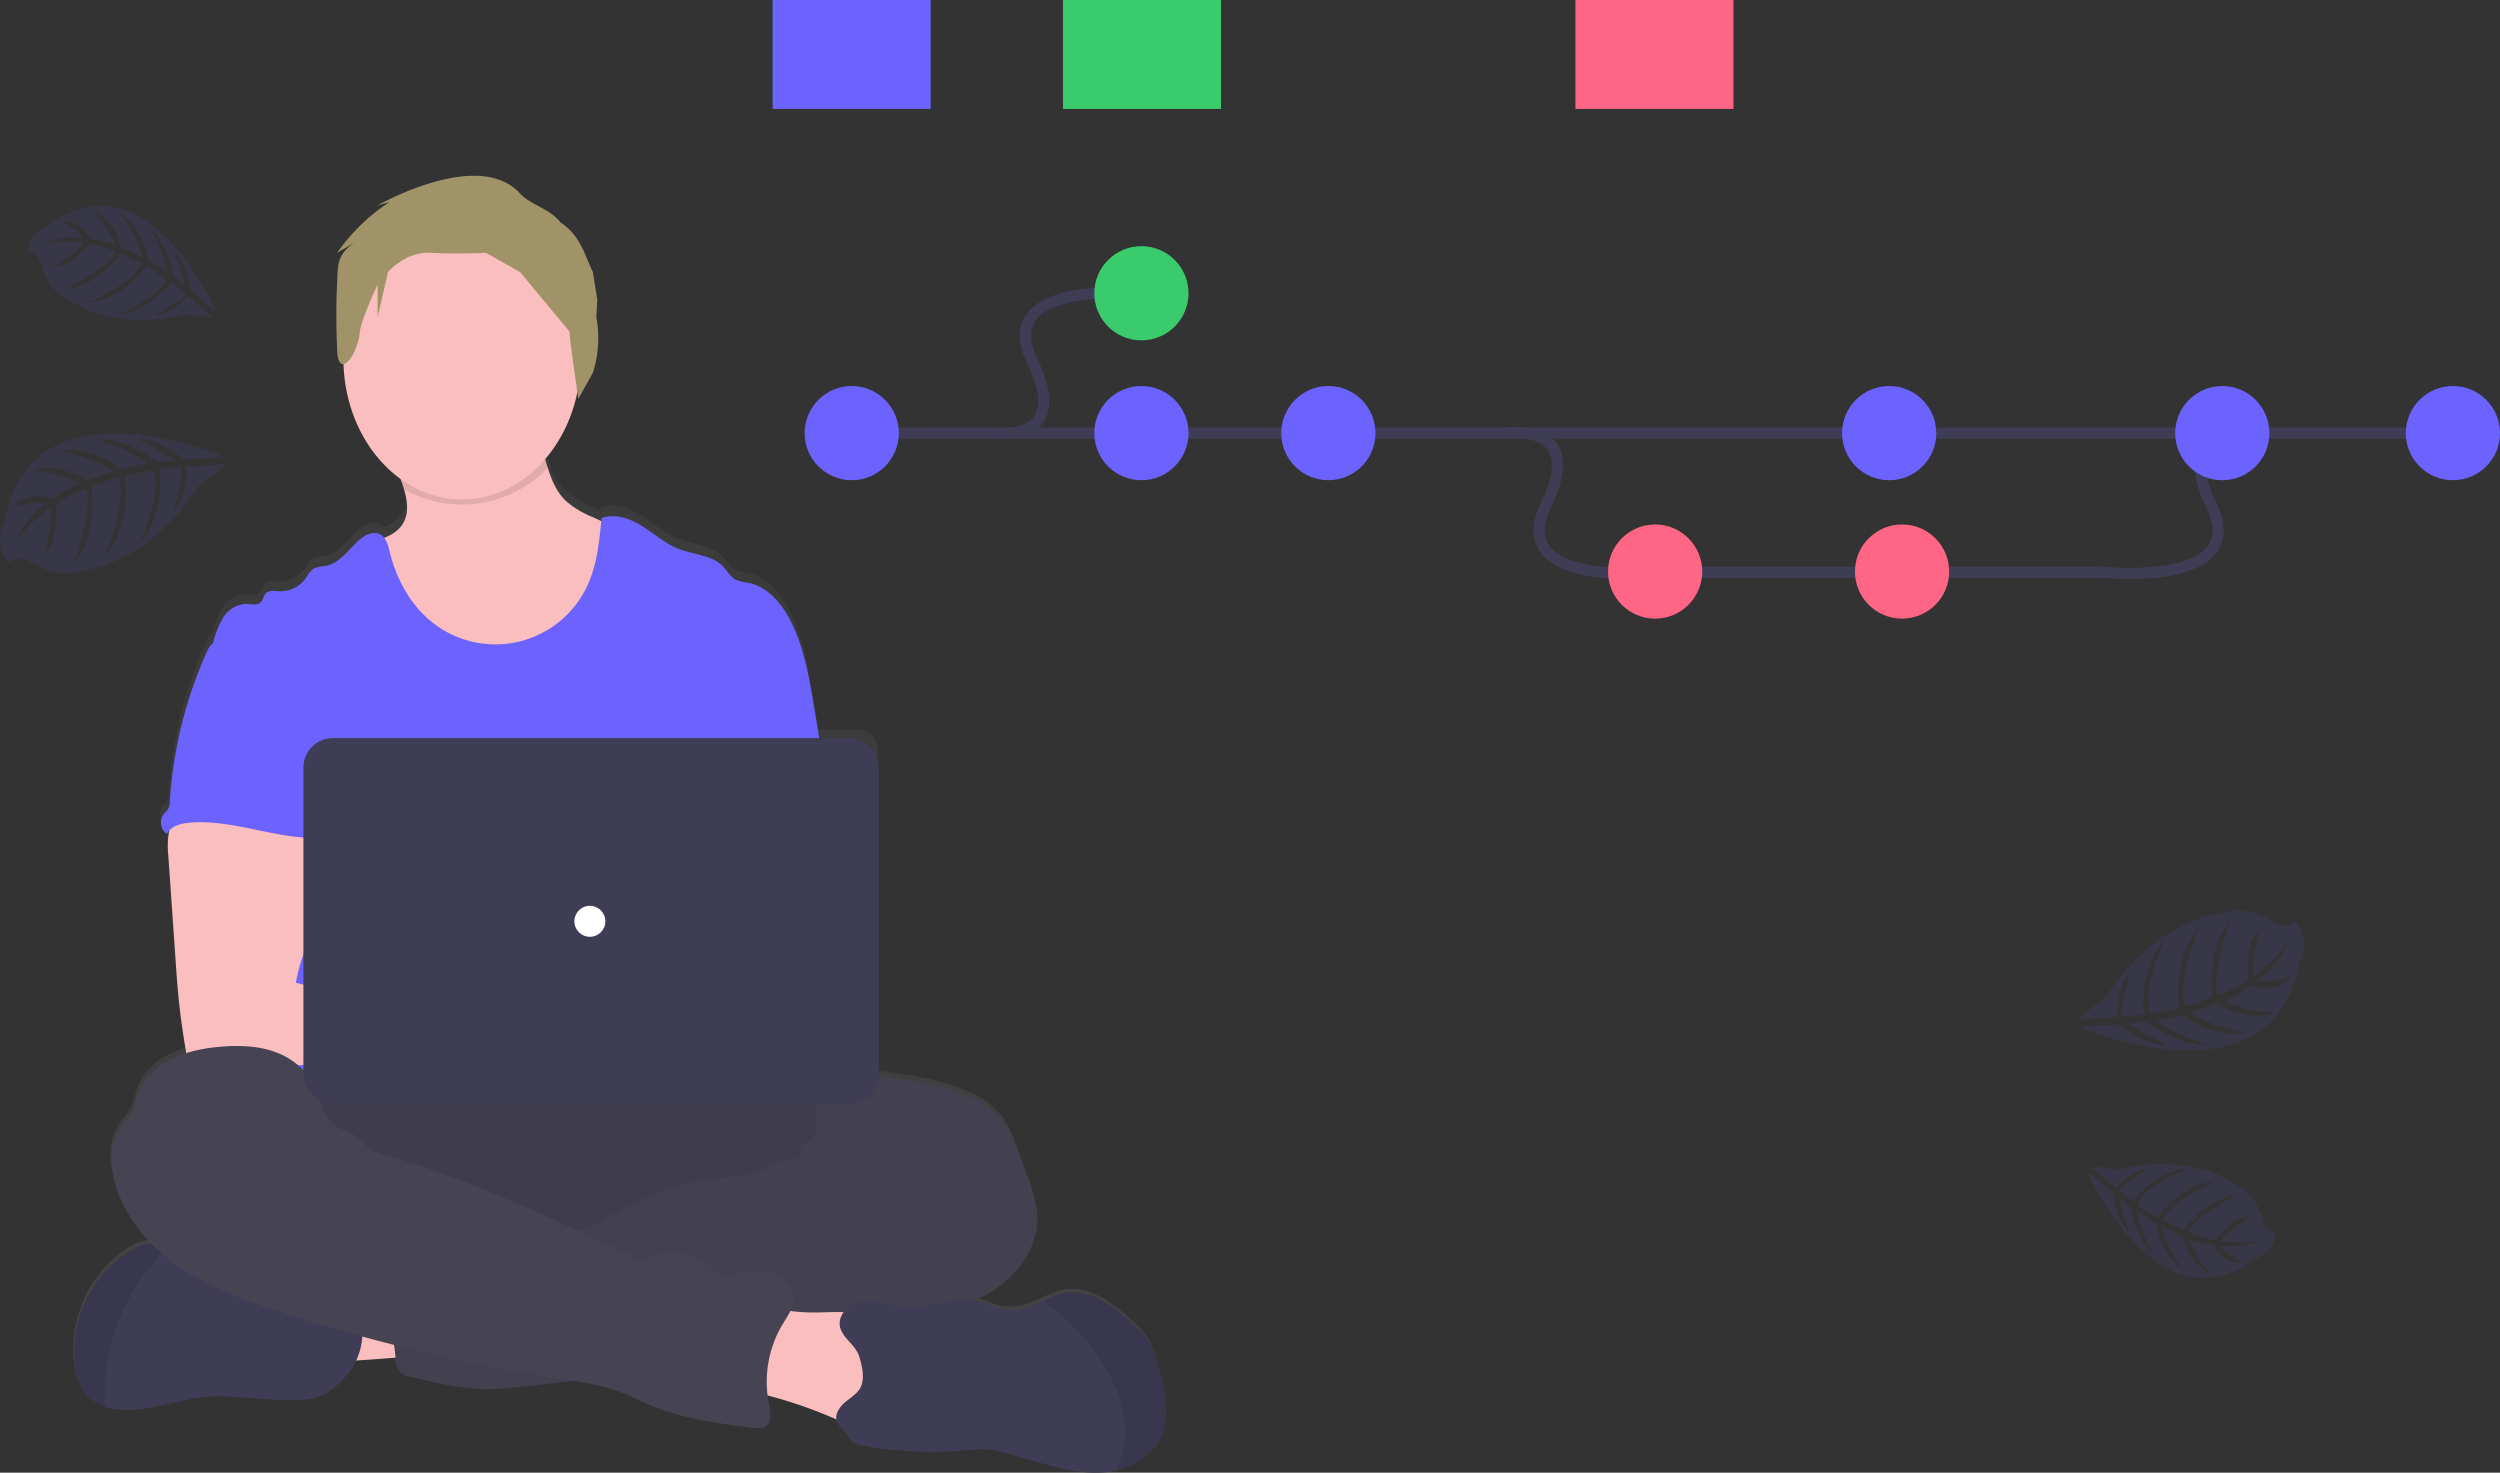 <svg xmlns="http://www.w3.org/2000/svg" xmlns:xlink="http://www.w3.org/1999/xlink" width="674.38" height="397.257" viewBox="0 0 674.38 397.257"><rect x="0" y="0" width="674.38" height="397.257" fill="#333333" stroke="none"/><defs><linearGradient id="a" x1="0.5" y1="1" x2="0.5" gradientUnits="objectBoundingBox"><stop offset="0" stop-color="gray" stop-opacity="0.251"/><stop offset="0.54" stop-color="gray" stop-opacity="0.122"/><stop offset="1" stop-color="gray" stop-opacity="0.102"/></linearGradient></defs><g transform="translate(-417 -325)"><path d="M401.908,612.036a26.421,26.421,0,0,0-2.785-7.261,25.43,25.43,0,0,0-4.56-4.991c-5.047-4.581-11.243-9.231-17.933-8.075a23.94,23.94,0,0,0-5.945,2.172c-.975.453-1.956.905-2.959,1.288a14.738,14.738,0,0,1-8.925.78c-1.532-.411-2.959-1.149-4.469-1.608a14.157,14.157,0,0,0-2.193-.473,37.356,37.356,0,0,0,4.24-2.235c7.5-4.595,13.491-12.9,12.656-21.783a35.961,35.961,0,0,0-2.325-8.667l-2.673-7.393c-1.156-3.2-2.353-6.467-4.462-9.127a23.093,23.093,0,0,0-9.14-6.474c-7.414-3.223-15.517-4.358-23.516-5.458l-.557-.077V446.241a5.569,5.569,0,0,0-5.569-5.569H310.281q-.7-4.26-1.392-8.507c-1.323-8.082-2.694-16.311-6.418-23.586-2.437-4.762-6.314-9.308-11.542-10.24a11.2,11.2,0,0,1-3-.7c-1.532-.752-2.367-2.423-3.543-3.655-3.035-3.181-7.971-3.23-12.036-4.873-3.592-1.427-6.53-4.114-9.8-6.182s-7.337-3.536-10.957-2.193a7.342,7.342,0,0,1-.077.787l-2.325-1.072a25.612,25.612,0,0,1-7.073-4.26c-2.583-2.437-3.961-5.667-5.033-9.1-.111-.355-.216-.7-.327-1.079,4.45-4.54-44.525,1.873-38.991,5.166.195.578.383,1.149.55,1.733.912,3.154,1.351,6.453-.23,9.21a9.745,9.745,0,0,1-5.138,4,3.4,3.4,0,0,0-1.149-.975c-1.831-.919-4.031.2-5.569,1.566-2.785,2.52-5.054,6.133-8.716,6.961-1.323.306-2.785.244-3.885,1.051a9.049,9.049,0,0,0-1.8,2.367,8.3,8.3,0,0,1-7.122,3.55c-1.274-.063-2.785-.355-3.655.578-.647.7-.7,1.8-1.392,2.457-.933.919-2.464.473-3.766.418a7.525,7.525,0,0,0-6.2,3.55,23.2,23.2,0,0,0-2.785,6.961v.042a4.971,4.971,0,0,0-.508.425,7.343,7.343,0,0,0-1.538,2.492,118.95,118.95,0,0,0-9.816,40.5,4.177,4.177,0,0,1-.446,1.963,9.656,9.656,0,0,1-1.023,1.114,3.905,3.905,0,0,0,.647,5.569,4.384,4.384,0,0,1,.745-.989c-.077.32-.146.633-.2.919a24.706,24.706,0,0,0-.077,6.126q.989,14.508,2,28.995c.188,2.736.376,5.465.627,8.194q.731,7.922,2.088,15.782a6.8,6.8,0,0,0,.153.7c-5.674,1.8-10.721,5.061-12.844,10.5-.738,1.88-1.072,3.926-1.977,5.729-1,1.977-2.631,3.557-3.717,5.493-1.873,3.328-1.956,7.407-1.274,11.138,1.316,7.275,5.249,13.777,10.442,19.068h-.7a10.888,10.888,0,0,0-4.755,1.706c-10.985,6.418-17.265,20.188-14.974,32.761a14.055,14.055,0,0,0,2.882,6.822,10.8,10.8,0,0,0,5.068,3.1,17.608,17.608,0,0,0,3.738.7c8.563.7,16.854-3.272,25.437-3.606a68.21,68.21,0,0,1,8.514.4q6.2.515,12.426.654c6.746.16,10.54-1.636,14.842-6.676a18.173,18.173,0,0,0,2.624-4.135c3.662-.209,7.706-.529,10.63-.766l.042.4c.16,1.392.4,2.993,1.518,3.871a5.3,5.3,0,0,0,2.088.856c7.031,1.727,14.146,3.481,21.386,3.481a90.31,90.31,0,0,0,10.157-.78l12.719-1.469a63.351,63.351,0,0,1,10.93,2.381c3.676,1.246,7.108,3.1,10.7,4.567,8.354,3.383,17.334,4.595,26.231,5.778,1.518.2,3.258.341,4.379-.7,1.448-1.392.968-3.717.557-5.667-.167-.8-.292-1.6-.39-2.409a122,122,0,0,1,17.571,6.1l1,.439c.292,1.518,1.692,2.729,3.035,4.365a11.136,11.136,0,0,0,1.538,1.907,5.132,5.132,0,0,0,2.207.794,102.9,102.9,0,0,0,28.493,1.288,29.141,29.141,0,0,1,5.876-.2,25.465,25.465,0,0,1,4.246.954l8.054,2.311c5.938,1.7,12.016,3.418,18.177,3.035a23.257,23.257,0,0,0,3.71-.536c4.873-1.128,9.412-3.85,11.751-8.229,3.311-5.962,1.786-13.282,0-19.826Z" transform="translate(327.473 81.11)" fill="url(#a)"/><path d="M205.03,745.4c-1.469-3.342-2.861-7.184-1.392-10.526a8.945,8.945,0,0,1,4.629-4.351,22.273,22.273,0,0,1,6.265-1.545A87.443,87.443,0,0,1,234.9,728.7c.494,3.912-.55,7.88-1.448,11.661-.814,3.481-1.281,4-4.873,4.177C226.255,744.66,205.58,746.63,205.03,745.4Z" transform="translate(299.001 -53.61)" fill="#fbbebe"/><ellipse cx="99.55" cy="27.846" rx="99.55" ry="27.846" transform="translate(466.473 613.555)" fill="#464353"/><ellipse cx="99.55" cy="27.846" rx="99.55" ry="27.846" transform="translate(466.473 613.555)" opacity="0.1"/><path d="M291.085,444.6a30.972,30.972,0,0,1-15.97,14.508,40.083,40.083,0,0,1-12.677,2.409,36.111,36.111,0,0,1-13.993-1.706c-5.959-2.158-10.909-6.572-14.619-11.716s-6.265-11.02-8.486-16.944c-1.17-3.084-2.283-6.37-1.733-9.628,3.585-.814,7.511-2.012,9.363-5.193,1.58-2.729,1.142-6,.23-9.12-.258-.884-.557-1.761-.856-2.6-.7-2.019-3.1-5.855-1.392-7.581,1.065-1.093,5.527-1.65,7.066-2.36,4.741-2.186,9.113-5.346,14.32-6.384,4.5-.9,9.154-.056,13.651.877a4.49,4.49,0,0,1,1.685.606,4.052,4.052,0,0,1,1.253,1.88c1.281,3.119,2.033,6.565,3.063,9.816,1.072,3.4,2.45,6.6,5.033,9.015a25.7,25.7,0,0,0,7.08,4.219l6.168,2.826a8.11,8.11,0,0,1,2.917,1.887,7.386,7.386,0,0,1,1.392,3.787,35.378,35.378,0,0,1-3.495,21.407Z" transform="translate(292.787 49.8)" fill="#fbbebe"/><path d="M274.971,401.461a32.023,32.023,0,0,1-38.755,5.75c-.258-.884-.557-1.761-.856-2.6-.7-2.019-3.1-5.855-1.392-7.581,1.065-1.093,5.527-1.65,7.066-2.36,4.741-2.186,9.113-5.346,14.32-6.384,4.5-.9,9.154-.056,13.652.877a4.49,4.49,0,0,1,1.685.606,4.052,4.052,0,0,1,1.253,1.88c1.245,3.115,2,6.561,3.027,9.812Z" transform="translate(289.777 49.8)" opacity="0.1"/><path d="M32.023,0C49.709,0,64.046,17.019,64.046,38.013S49.709,76.026,32.023,76.026,0,59.007,0,38.013A41.738,41.738,0,0,1,10.131,10.27,29.27,29.27,0,0,1,32.023,0Z" transform="translate(509.635 383.68)" fill="#fbbebe"/><path d="M328.237,493.4l-2.631-15.942c-1.33-8-2.7-16.151-6.419-23.356-2.443-4.72-6.321-9.217-11.549-10.15a11.173,11.173,0,0,1-3.007-.7c-1.532-.738-2.367-2.395-3.543-3.62-3.035-3.147-7.978-3.2-12.043-4.8-3.592-1.392-6.53-4.072-9.8-6.119s-7.344-3.481-10.964-2.172c-.585,6.231-1.2,12.6-3.85,18.274A27.345,27.345,0,0,1,223.174,455.1c-6.2-4.671-10.178-11.876-12.029-19.416-.453-1.838-.968-3.947-2.659-4.79-1.831-.919-4.031.2-5.569,1.545-2.785,2.5-5.061,6.077-8.723,6.92-1.323.306-2.785.244-3.885,1.044a8.841,8.841,0,0,0-1.81,2.346,8.354,8.354,0,0,1-7.122,3.523c-1.274-.063-2.785-.355-3.655.571-.647.7-.7,1.782-1.392,2.43-.94.912-2.464.466-3.773.418a7.612,7.612,0,0,0-6.2,3.481,22.454,22.454,0,0,0-2.785,6.864c7.609,16.944,14.57,33.91,22.179,50.854a4.337,4.337,0,0,1,.55,2.088,5.089,5.089,0,0,1-.947,2.089c-3.731,5.994-3.613,13.533-3.2,20.578s.912,14.487-2.235,20.8c-.856,1.733-1.97,3.321-2.785,5.054-1.907,3.926-2.6,16.485-1.483,20.7H333.034c-3-8.249-1.859-24.8-1.232-33.561.439-6.126-.7-12.245-1.183-18.371-1.066-12.507-.314-24.376-2.382-36.867Z" transform="translate(310.986 38.209)" fill="#6c63ff"/><path d="M146.149,544.865a24.645,24.645,0,0,0-.084,6.077l2,28.73c.188,2.708.376,5.409.627,8.11.48,5.242,1.2,10.442,2.088,15.636a2.785,2.785,0,0,0,2.854,2.708c8.806,1.866,17.9,1.789,26.892,1.281,13.714-.766,27.407-2.513,41.143-2.214,3.536.077,7.658,0,9.8-2.785s.9-7.289-1.9-9.537-6.6-2.785-10.192-2.785c-4.755-.049-9.509.627-14.25.348a70.594,70.594,0,0,1-12.823-2.36l-11.835-2.945a45.622,45.622,0,0,1,3.112-10.366c2.325-6.036,4.5-12.273,4.539-18.74s-2.4-13.269-7.692-16.972c-4.358-3.042-9.969-3.606-15.281-3.481-3.864.111-10.54-.815-14.069.7-2.792,1.223-4.407,5.859-4.929,8.595Z" transform="translate(316.35 4.985)" fill="#fbbebe"/><path d="M356.9,643.11c2.318-.884,4.873-.564,7.358-.23,8,1.093,16.116,2.214,23.53,5.409a23.1,23.1,0,0,1,9.147,6.412c2.088,2.638,3.307,5.869,4.462,9.05l2.673,7.324a35.253,35.253,0,0,1,2.332,8.584c.835,8.765-5.158,17.028-12.7,21.581s-16.415,6.175-25.061,7.873-17.327,3.578-25.939,5.569a104.418,104.418,0,0,1-12.2,2.4c-9.217,1.044-18.852-.494-27.609,2.555-3.481,1.218-6.9,3.028-10.512,3.871a65.393,65.393,0,0,1-7.268,1.107l-16.575,1.894a90.42,90.42,0,0,1-10.164.78c-7.24,0-14.362-1.713-21.393-3.425a5.412,5.412,0,0,1-2.088-.842c-1.114-.877-1.357-2.43-1.518-3.836q-1.065-9.335-1.866-18.692c-.167-2.026-.292-4.219.815-5.924,1.392-2.088,4.107-2.743,6.586-3.147a171.87,171.87,0,0,1,31.8-2.207c4.045-4.045,10.714-4.066,16.011-6.265a47.623,47.623,0,0,0,5.646-3.07,73.791,73.791,0,0,1,31-9.795,28.854,28.854,0,0,0,6.342-.9c4.1-1.274,7.839-4.741,12.05-3.892.522-1.441.884-3.369,2.088-4.358.6-.508,1.337-.849,1.887-1.392,1.163-1.177,1.267-3.028,1.093-4.671s-.564-3.328-.139-4.929a6.815,6.815,0,0,1,.773-1.719c2.091-3.611,5.244-5.463,9.439-5.115Z" transform="translate(290.375 -27.571)" fill="#464353"/><path d="M356.9,643.11c2.318-.884,4.873-.564,7.358-.23,8,1.093,16.116,2.214,23.53,5.409a23.1,23.1,0,0,1,9.147,6.412c2.088,2.638,3.307,5.869,4.462,9.05l2.673,7.324a35.253,35.253,0,0,1,2.332,8.584c.835,8.765-5.158,17.028-12.7,21.581s-16.415,6.175-25.061,7.873-17.327,3.578-25.939,5.569a104.418,104.418,0,0,1-12.2,2.4c-9.217,1.044-18.852-.494-27.609,2.555-3.481,1.218-6.9,3.028-10.512,3.871a65.393,65.393,0,0,1-7.268,1.107l-16.575,1.894a90.42,90.42,0,0,1-10.164.78c-7.24,0-14.362-1.713-21.393-3.425a5.412,5.412,0,0,1-2.088-.842c-1.114-.877-1.357-2.43-1.518-3.836q-1.065-9.335-1.866-18.692c-.167-2.026-.292-4.219.815-5.924,1.392-2.088,4.107-2.743,6.586-3.147a171.87,171.87,0,0,1,31.8-2.207c4.045-4.045,10.714-4.066,16.011-6.265a47.623,47.623,0,0,0,5.646-3.07,73.791,73.791,0,0,1,31-9.795,28.854,28.854,0,0,0,6.342-.9c4.1-1.274,7.839-4.741,12.05-3.892.522-1.441.884-3.369,2.088-4.358.6-.508,1.337-.849,1.887-1.392,1.163-1.177,1.267-3.028,1.093-4.671s-.564-3.328-.139-4.929a6.815,6.815,0,0,1,.773-1.719c2.091-3.611,5.244-5.463,9.439-5.115Z" transform="translate(290.375 -27.571)" opacity="0.05"/><path d="M183.065,743.565c-4.309,4.991-8.1,6.773-14.849,6.613q-6.224-.146-12.433-.647a69.758,69.758,0,0,0-8.521-.4c-8.59.334-16.882,4.267-25.451,3.578a18.042,18.042,0,0,1-3.738-.7,10.881,10.881,0,0,1-5.073-3.07,13.867,13.867,0,0,1-2.882-6.76A31.845,31.845,0,0,1,125.1,709.732a10.985,10.985,0,0,1,4.762-1.692,11.284,11.284,0,0,1,4.817,1.058l.1.042a36.428,36.428,0,0,1,11.932,7.964,6.726,6.726,0,0,0,1.824,1.469,6.267,6.267,0,0,0,2.151.4l9.147.578a21.674,21.674,0,0,1,4.6.633,36.515,36.515,0,0,1,4.831,2.089c4.922,2.2,10.38,2.785,15.7,3.634a2.347,2.347,0,0,1,1.392.557,2.18,2.18,0,0,1,.432.9,17.759,17.759,0,0,1-3.717,16.193Z" transform="translate(327.37 -47.474)" fill="#3f3d56"/><path d="M134.78,709.15a54.924,54.924,0,0,0-9.154,11.445,57.279,57.279,0,0,0-7.477,22.653,42.05,42.05,0,0,0-.077,8.778A10.881,10.881,0,0,1,113,748.949a13.866,13.866,0,0,1-2.882-6.76A31.845,31.845,0,0,1,125.1,709.742a10.984,10.984,0,0,1,4.762-1.692,11.286,11.286,0,0,1,4.817,1.058Z" transform="translate(327.37 -47.477)" opacity="0.1"/><path d="M390.912,733.939c5.117-.139,10.86-.4,14.619,3.049,3.585,3.258,4.059,8.632,4.3,13.471l.272,5.618a11.222,11.222,0,0,1-.536,5.068c-1.225,2.785-4.588,4.128-7.658,3.968s-5.889-1.5-8.7-2.715a122.32,122.32,0,0,0-23.669-7.456q.4-5.827,1.323-11.6c.425-2.666.494-7.129,2.276-9.342,1.887-2.339,4.344-1.072,6.906-.64a55.429,55.429,0,0,0,10.867.578Z" transform="translate(248.402 -54.946)" fill="#fbbebe"/><path d="M181.125,646.707c0,.7-1.093,0-1.19-.745-.766-5.632-5.235-10.275-10.442-12.531s-11.138-2.374-16.777-1.838c-8.528.808-18.1,4.072-21.219,12.043-.738,1.866-1.072,3.885-1.977,5.674-1,1.963-2.638,3.529-3.724,5.437-1.873,3.3-1.949,7.344-1.274,11.076,1.817,9.955,8.625,18.469,16.875,24.365s17.891,9.419,27.5,12.593A477,477,0,0,0,246.869,721.4a74.925,74.925,0,0,1,12.726,2.625c3.676,1.232,7.115,3.077,10.707,4.525,8.354,3.355,17.341,4.553,26.245,5.729,1.518.2,3.258.334,4.379-.7,1.448-1.344.968-3.683.557-5.611a30.178,30.178,0,0,1,3.557-21.414c1.49-2.506,3.425-5.075,3.147-7.978-.334-3.383-3.7-5.778-7.059-6.321s-6.767.258-10.136.7a5.43,5.43,0,0,1-3.446-.341,6.885,6.885,0,0,1-1.351-1.2,15.267,15.267,0,0,0-17.78-2.485c-1.246.7-3.133-.856-4.428-1.441l-14.64-6.627c-16.819-7.609-33.722-15.253-51.515-20.07a10.82,10.82,0,0,1-3.968-1.65c-.884-.7-1.518-1.643-2.332-2.416-1.775-1.678-4.247-2.346-6.377-3.536S180.637,649.1,181.125,646.707Z" transform="translate(322.969 -24.165)" fill="#464353"/><path d="M492.142,766.686c-2.339,4.337-6.878,7.038-11.751,8.152a23.324,23.324,0,0,1-3.717.529c-6.161.383-12.245-1.323-18.183-3.007l-8.061-2.269a25.456,25.456,0,0,0-4.247-.947,29.141,29.141,0,0,0-5.876.2,104.135,104.135,0,0,1-28.542-1.281,5.031,5.031,0,0,1-2.207-.787,10.965,10.965,0,0,1-1.539-1.887c-2.193-2.638-4.553-4.177-1.956-7.658,1.5-2.019,4.274-3.028,5.437-5.346s.418-5.611-.272-8.006c-.94-3.307-4.031-4.734-5.138-7.769-.828-2.29.564-4.95,2.659-6.2a11.047,11.047,0,0,1,7.1-1.023c2.416.32,4.783,1,7.212,1.19,7.143.571,14.445-3.112,21.3-1.037,1.511.459,2.938,1.19,4.469,1.594a14.863,14.863,0,0,0,8.932-.773c1-.376,1.984-.828,2.959-1.274a23.828,23.828,0,0,1,5.952-2.151c6.69-1.149,12.893,3.481,17.94,8a25.363,25.363,0,0,1,4.56,4.943,24.813,24.813,0,0,1,2.785,7.191c1.848,6.445,3.372,13.7.184,19.616Z" transform="translate(237.65 -53.164)" fill="#3f3d56"/><path d="M516.509,766.667c-2.339,4.337-6.878,7.038-11.751,8.152a22.757,22.757,0,0,0,2.471-11.946c-.418-6.62-3.328-12.858-7.038-18.358a65.019,65.019,0,0,0-7.755-9.447c-2.214-2.228-4.936-4-7.317-6.036a23.823,23.823,0,0,1,5.952-2.151c6.69-1.149,12.893,3.481,17.94,8a25.359,25.359,0,0,1,4.56,4.943,24.81,24.81,0,0,1,2.785,7.191c1.817,6.485,3.344,13.735.153,19.652Z" transform="translate(213.283 -53.146)" opacity="0.1"/><path d="M157,473.672a7.206,7.206,0,0,0-1.545,2.471,116.858,116.858,0,0,0-9.816,40.112,4.01,4.01,0,0,1-.453,1.942,8.5,8.5,0,0,1-1.023,1.107,3.843,3.843,0,0,0,.654,5.569c1.149-2.165,3.9-2.868,6.342-3.056,11.7-.926,23.133,4.518,34.87,4.107-.828-2.861-2.019-5.611-2.694-8.507-2.986-12.858,4.462-26.857-.1-39.242-.912-2.478-2.437-4.915-4.838-6a12.888,12.888,0,0,0-3.1-.821c-2.966-.536-8.869-2.826-11.737-1.907-1.058.341-1.476,1.337-2.353,1.935-1.33.856-3.1,1.169-4.207,2.29Z" transform="translate(317.157 25.088)" fill="#6c63ff"/><rect width="155.242" height="98.853" rx="7.97" transform="translate(498.844 524.099)" fill="#3f3d56"/><circle cx="4.177" cy="4.177" r="4.177" transform="translate(571.94 569.349)" fill="#fff"/><path d="M21.344,116.835H456.48" transform="translate(625.411 325)" fill="none" stroke="#3f3d56" stroke-miterlimit="10" stroke-width="3"/><path d="M466.46,377.307s20.808,2.889,10.032-19.437,29.238-18.1,29.238-18.1" transform="translate(218.952 64.521)" fill="none" stroke="#3f3d56" stroke-miterlimit="10" stroke-width="3"/><path d="M665.53,393.777s20.808-2.882,10.031,19.443,29.238,18.1,29.238,18.1" transform="translate(158.465 48.051)" fill="none" stroke="#3f3d56" stroke-miterlimit="10" stroke-width="3"/><path d="M935.02,393.777s-20.815-2.882-10.031,19.443-29.238,18.1-29.238,18.1" transform="translate(88.513 48.051)" fill="none" stroke="#3f3d56" stroke-miterlimit="10" stroke-width="3"/><path d="M358.852,154.364H244.036" transform="translate(625.411 325)" fill="none" stroke="#3f3d56" stroke-miterlimit="10" stroke-width="3"/><circle cx="12.705" cy="12.705" r="12.705" transform="translate(634.05 429.13)" fill="#6c63ff"/><circle cx="12.705" cy="12.705" r="12.705" transform="translate(712.193 391.406)" fill="#3acc6c"/><circle cx="12.705" cy="12.705" r="12.705" transform="translate(712.193 429.13)" fill="#6c63ff"/><circle cx="12.705" cy="12.705" r="12.705" transform="translate(762.622 429.13)" fill="#6c63ff"/><circle cx="12.705" cy="12.705" r="12.705" transform="translate(850.769 466.472)" fill="#ff6584"/><circle cx="12.705" cy="12.705" r="12.705" transform="translate(917.377 466.472)" fill="#ff6584"/><circle cx="12.705" cy="12.705" r="12.705" transform="translate(913.903 429.13)" fill="#6c63ff"/><circle cx="12.705" cy="12.705" r="12.705" transform="translate(1065.97 429.13)" fill="#6c63ff"/><circle cx="12.705" cy="12.705" r="12.705" transform="translate(1003.762 429.13)" fill="#6c63ff"/><path d="M0,0H42.625V29.378H0Z" transform="translate(625.411 325)" fill="#6c63ff"/><path d="M78.331,0h42.625V29.378H78.331Z" transform="translate(625.411 325)" fill="#3acc6c"/><path d="M216.572,0H259.2V29.378H216.572Z" transform="translate(625.411 325)" fill="#ff6584"/><path d="M141,400.07s-52.048-21.887-58.87,17.605c0,0-3.557,6.154,1.392,11.236,0,0,1.065-2.729,6.091.091a25.875,25.875,0,0,0,5.681,2.311,12.781,12.781,0,0,0,8.089-.432s17.118-.926,31.515-23.321c0,0,6.175-3.815,6.481-5.249l-10.317.7s.794,7.553-3.481,12.085c0,0,3.787-11.723,1.97-12.05-.369-.07-5.451.6-5.451.6s1.316,13.136-5.569,19.931c0,0,6.391-13.359,3.613-19.694l-7.616,1.469s2.088,13.819-5.444,21.852c0,0,6.2-14.2,3.8-21.414l-7.289,2.45s1.754,13.512-4.546,20.188c0,0,5.5-17.132,2.91-19.492,0,0-6.558,2.659-7.957,4.177,0,0,1.037,9.746-2.966,13.262,0,0,2.457-11.835,1.239-12.322,0,0-7.616,5.736-9.941,10.686,0,0,2.9-7.56,8.987-11.835,0,0-5.117-.863-9.05,1.274,0,0,2.631-5.019,10.895-2.638,0,0,6.119-4.24,7.344-4.177,0,0-7.818-3.481-13.464-3.049,0,0,6.057-3.481,15.371,2.332l7.275-2.624S101.6,398.85,96.544,398.87c0,0,6.725-2.6,17.035,4.636l7.449-1.518s-8.354-5.117-13.986-6.307c0,0,6.753-1.072,16.137,5.952l5.089-.425s-6.161-3.634-8.027-4.518-1.782-1.455-1.782-1.455a24.289,24.289,0,0,1,11.932,5.7S140.962,400.717,141,400.07Z" transform="translate(336.107 47.94)" fill="#6c63ff" opacity="0.1"/><path d="M142.411,334.031s-18.434-42.653-44.992-23.091c0,0-5.611,1.629-5.569,7.449,0,0,2.186-1.016,3.571,3.53a20.954,20.954,0,0,0,2.088,4.6,10.442,10.442,0,0,0,5.047,4.351s10.7,9.2,32.023,4.1c0,0,5.848,1.246,6.843.578l-6.516-5.479s-3.836,4.943-8.973,5.179c0,0,8.932-4.8,8.041-6.036-.181-.251-3.585-2.743-3.585-2.743s-6.7,8.549-14.619,8.681c0,0,11.41-4.3,13.366-9.642l-5.36-3.481s-6.76,9.4-15.81,9.892c0,0,11.772-4.908,14.459-10.561l-5.729-2.694s-6.655,9.05-14.181,9.391c0,0,13.032-7.045,12.83-9.92,0,0-5.409-2.158-7.129-2.033,0,0-4.922,6.37-9.314,6.189,0,0,8.208-5.632,7.762-6.613,0,0-7.8-.933-12,.7,0,0,6.029-2.84,12.078-1.907,0,0-2.548-3.432-6.091-4.386,0,0,4.428-1.483,7.978,4.629,0,0,6.043.975,6.753,1.7,0,0-2.652-6.537-6.265-9.482,0,0,5.569,1.392,7.8,10.143l5.82,2.583s-3.049-8.827-6.07-11.688c0,0,5.479,2.283,7.484,12.461l5.291,3.335s-2.047-7.8-4.713-11.716c0,0,4.622,3.216,6.189,12.733l3.272,2.645s-1.594-5.667-2.2-7.254-.23-1.88-.23-1.88a19.945,19.945,0,0,1,3.822,10.219s6.428,5.873,6.824,5.518Z" transform="translate(332.777 74.744)" fill="#6c63ff" opacity="0.1"/><path d="M81.272,425.724s52.048,21.887,58.87-17.605c0,0,3.557-6.154-1.392-11.236,0,0-1.065,2.729-6.091-.091a25.875,25.875,0,0,0-5.681-2.311,12.782,12.782,0,0,0-8.089.432s-17.118.926-31.515,23.321c0,0-6.175,3.815-6.481,5.249l10.317-.7s-.794-7.553,3.481-12.085c0,0-3.787,11.723-1.97,12.05.369.07,5.451-.6,5.451-.6s-1.316-13.136,5.569-19.931c0,0-6.391,13.359-3.613,19.694l7.616-1.469s-2.088-13.819,5.444-21.852c0,0-6.2,14.2-3.8,21.414l7.289-2.45s-1.754-13.512,4.546-20.188c0,0-5.5,17.132-2.91,19.492,0,0,6.558-2.659,7.957-4.177,0,0-1.037-9.746,2.966-13.262,0,0-2.457,11.835-1.239,12.322,0,0,7.616-5.736,9.941-10.686,0,0-2.9,7.56-8.987,11.835,0,0,5.117.863,9.05-1.274,0,0-2.631,5.019-10.895,2.638,0,0-6.119,4.24-7.344,4.177,0,0,7.818,3.481,13.464,3.049,0,0-6.057,3.481-15.371-2.332l-7.275,2.624s10.094,5.172,15.148,5.152c0,0-6.725,2.6-17.035-4.636l-7.449,1.518s8.354,5.117,13.986,6.307c0,0-6.753,1.072-16.137-5.952L94,424.586s6.161,3.634,8.027,4.518,1.782,1.455,1.782,1.455a24.289,24.289,0,0,1-11.932-5.7S81.31,425.077,81.272,425.724Z" transform="translate(897.107 176.53)" fill="#6c63ff" opacity="0.1"/><path d="M91.85,308.286s18.434,42.653,44.992,23.091c0,0,5.611-1.629,5.569-7.449,0,0-2.186,1.016-3.571-3.53a20.955,20.955,0,0,0-2.088-4.6,10.442,10.442,0,0,0-5.047-4.351s-10.7-9.2-32.023-4.1c0,0-5.848-1.246-6.843-.578l6.516,5.479s3.836-4.943,8.973-5.179c0,0-8.932,4.8-8.041,6.036.181.251,3.585,2.743,3.585,2.743s6.7-8.549,14.619-8.681c0,0-11.41,4.3-13.366,9.642l5.36,3.481s6.76-9.4,15.81-9.892c0,0-11.772,4.908-14.459,10.561l5.729,2.694s6.655-9.05,14.181-9.391c0,0-13.032,7.045-12.83,9.92,0,0,5.409,2.158,7.129,2.033,0,0,4.922-6.37,9.314-6.189,0,0-8.208,5.632-7.762,6.613,0,0,7.8.933,12-.7,0,0-6.029,2.84-12.078,1.907,0,0,2.548,3.432,6.091,4.386,0,0-4.428,1.483-7.978-4.629,0,0-6.043-.975-6.753-1.7,0,0,2.652,6.537,6.265,9.482,0,0-5.569-1.392-7.8-10.143l-5.82-2.583s3.049,8.827,6.07,11.688c0,0-5.479-2.283-7.484-12.461l-5.291-3.335s2.047,7.8,4.713,11.716c0,0-4.622-3.216-6.189-12.733l-3.272-2.645s1.594,5.667,2.2,7.254.23,1.88.23,1.88A19.945,19.945,0,0,1,98.674,313.8s-6.428-5.873-6.824-5.518Z" transform="translate(888.448 333.203)" fill="#6c63ff" opacity="0.1"/><path d="M606.1,258.6l-6.169,3.6s12.9-19.531,30.847-18.351L610.867,249.4s27.205-15.585,38.423-3.2c2.842,3.139,7.828,3.9,10.892,7.784,5.535,3.7,6.535,8.914,8.738,13.381l1.192,7.428-.255,4.759a30.724,30.724,0,0,1-.937,15.025l-3.894,6.987s-2.395-15.775-2.395-18.135L649.289,267.4l-9.182-5.2s-7.887.391-14.857,0-11.588,5.2-11.588,5.2l-2.8,12.157v-8.814s-4.5,9.641-4.764,12.691c-.561,6.49-6.169,13.723-6.169,4.2,0,0-.449-9.054,0-16.895C600.217,265.743,599.4,262.243,606.1,258.6Z" transform="translate(-92 131)" fill="#a19368"/></g></svg>